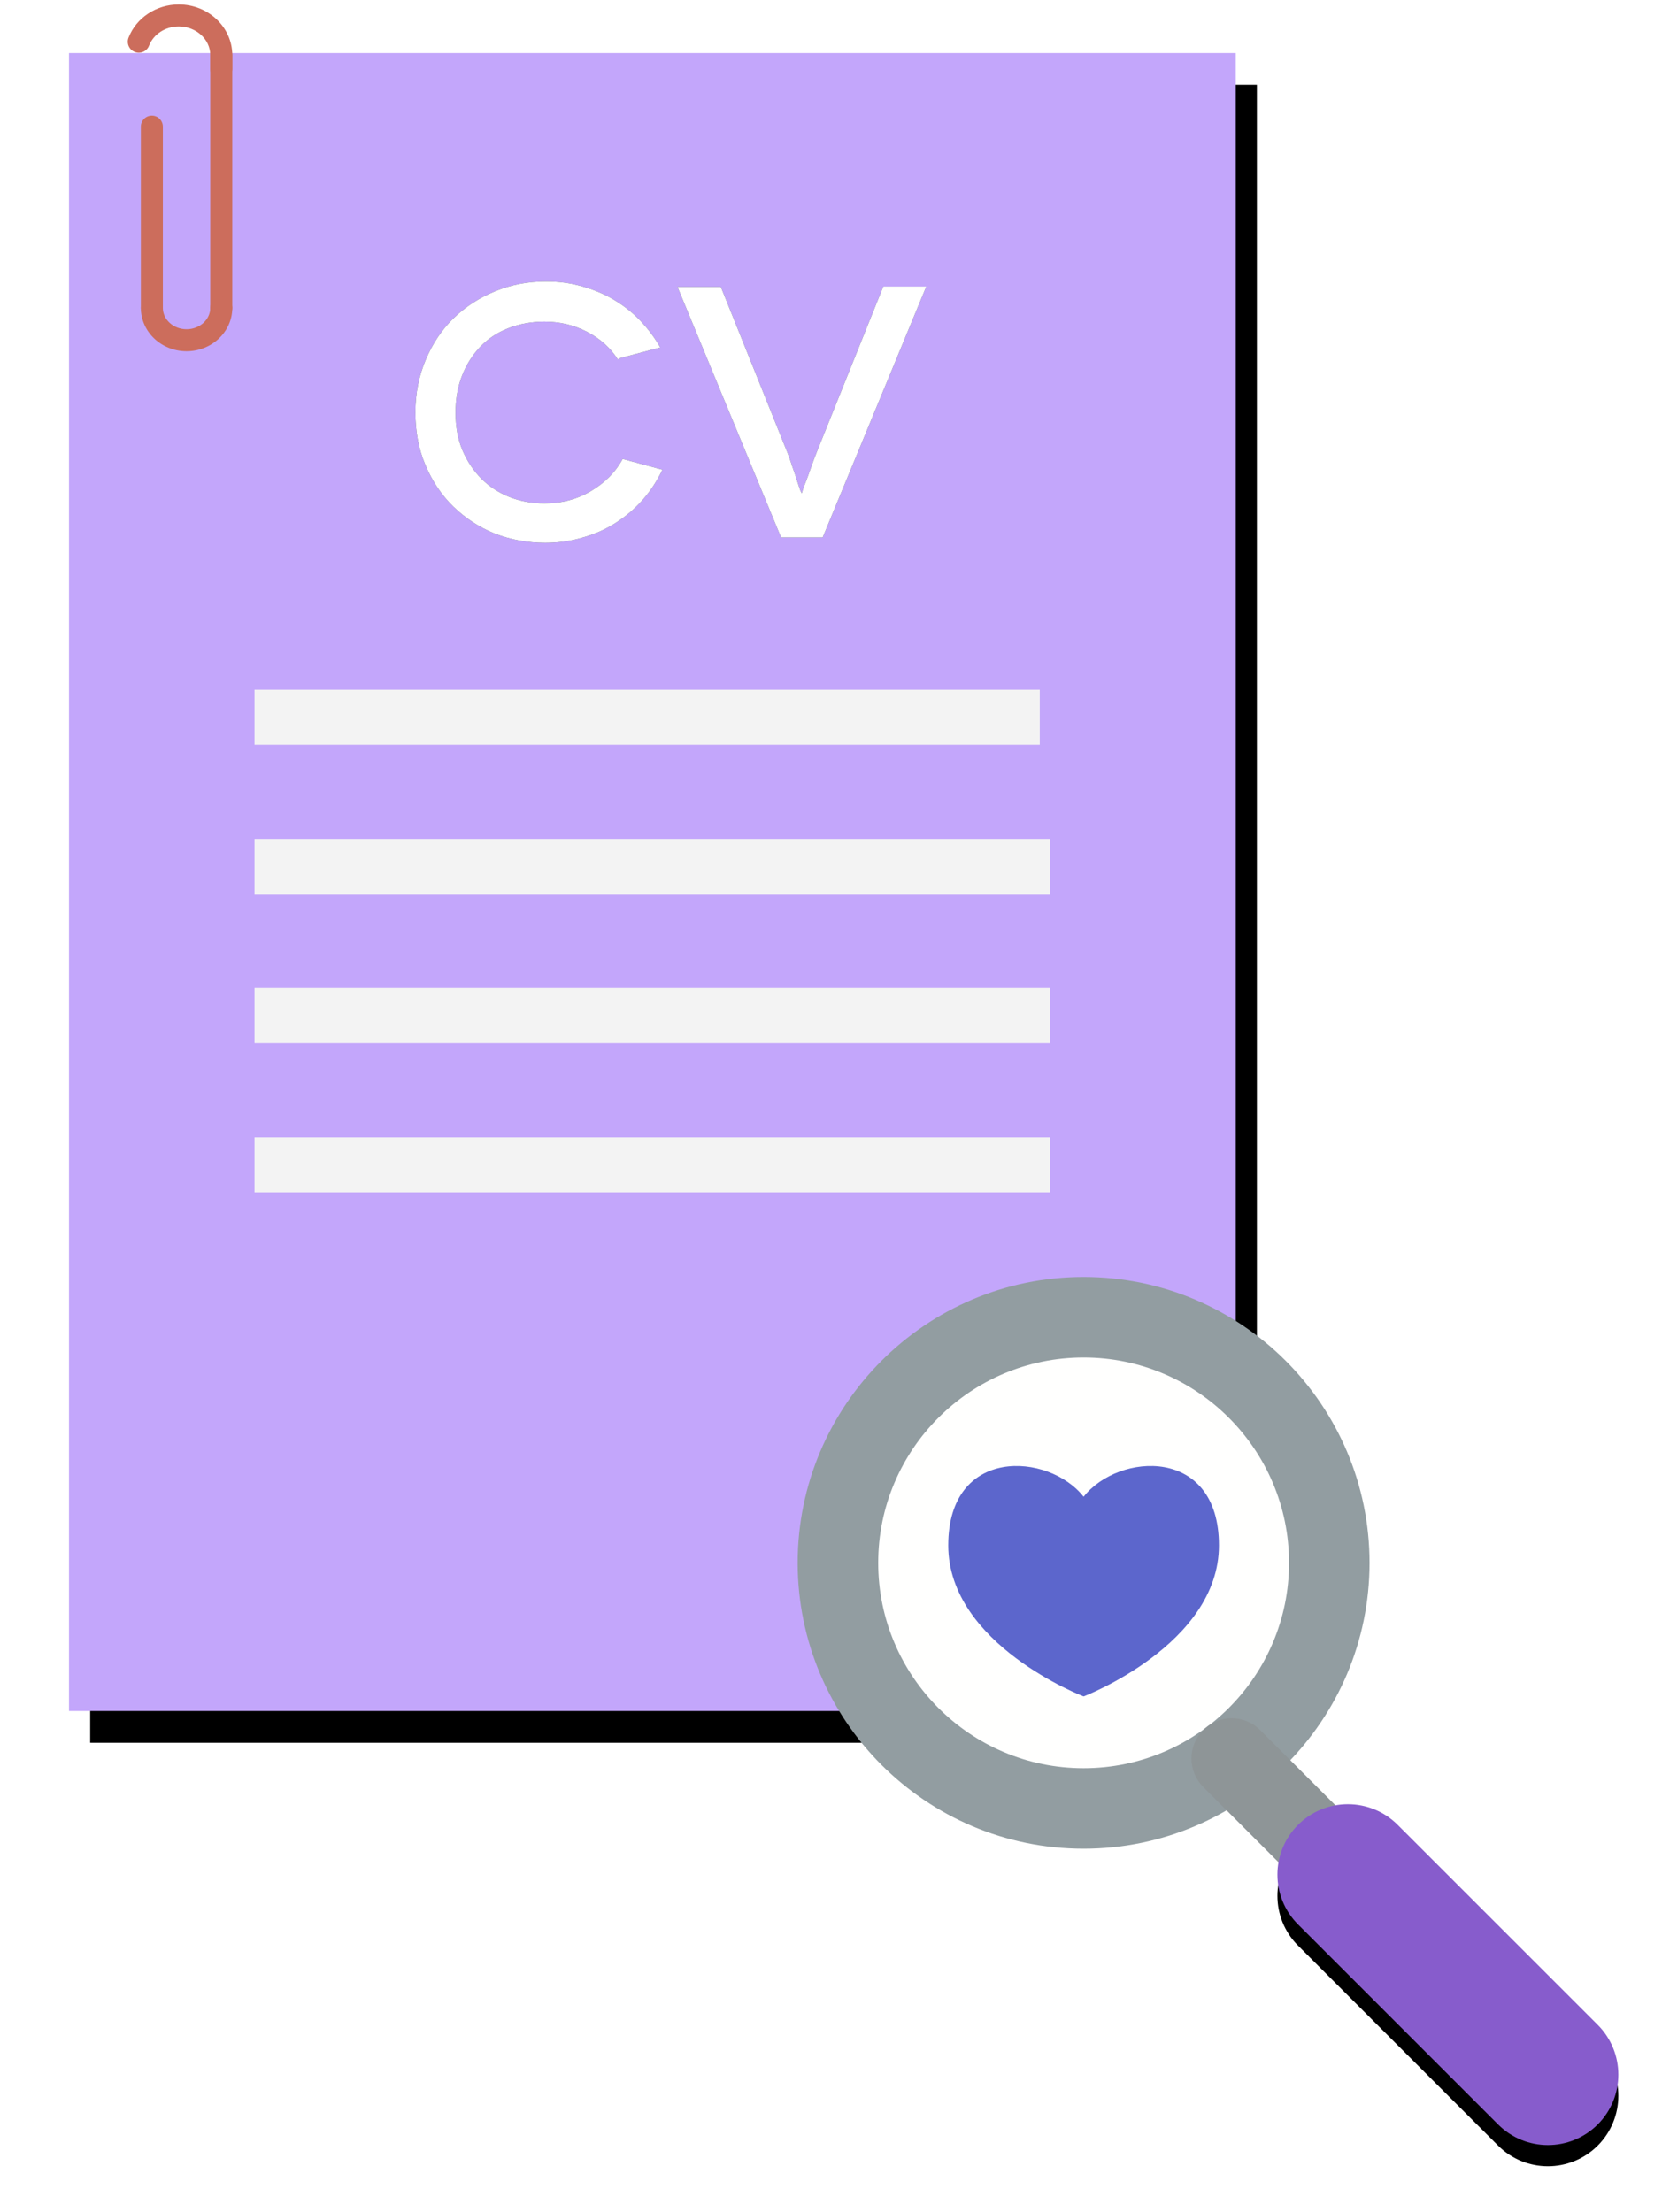 <?xml version="1.0" encoding="UTF-8"?>
<svg width="157px" height="209px" viewBox="0 0 157 209" version="1.1" xmlns="http://www.w3.org/2000/svg" xmlns:xlink="http://www.w3.org/1999/xlink">
    <!-- Generator: Sketch 52.6 (67491) - http://www.bohemiancoding.com/sketch -->
    <title>Fill 67</title>
    <desc>Created with Sketch.</desc>
    <defs>
        <polygon id="path-1" points="0.519 161.664 110.732 161.664 110.732 5.01 0.519 5.01"></polygon>
        <filter x="-10.4%" y="-6.7%" width="124.5%" height="117.2%" filterUnits="objectBoundingBox" id="filter-2">
            <feMorphology radius="1" operator="dilate" in="SourceAlpha" result="shadowSpreadOuter1"></feMorphology>
            <feOffset dx="2" dy="3" in="shadowSpreadOuter1" result="shadowOffsetOuter1"></feOffset>
            <feGaussianBlur stdDeviation="3" in="shadowOffsetOuter1" result="shadowBlurOuter1"></feGaussianBlur>
            <feColorMatrix values="0 0 0 0 0.598   0 0 0 0 0.554   0 0 0 0 0.914  0 0 0 0.5 0" type="matrix" in="shadowBlurOuter1"></feColorMatrix>
        </filter>
        <path d="M140.22,202.676 C138.518,202.676 136.814,202.024 135.516,200.726 L116.619,181.828 C114.021,179.232 114.021,175.017 116.619,172.42 C119.22,169.82 123.432,169.82 126.031,172.42 L144.928,191.315 C147.525,193.914 147.525,198.127 144.928,200.726 C143.628,202.024 141.925,202.676 140.22,202.676" id="path-3"></path>
        <filter x="-21.7%" y="-15.5%" width="143.5%" height="143.5%" filterUnits="objectBoundingBox" id="filter-4">
            <feOffset dx="0" dy="2" in="SourceAlpha" result="shadowOffsetOuter1"></feOffset>
            <feGaussianBlur stdDeviation="2" in="shadowOffsetOuter1" result="shadowBlurOuter1"></feGaussianBlur>
            <feColorMatrix values="0 0 0 0 0   0 0 0 0 0   0 0 0 0 0  0 0 0 0.5 0" type="matrix" in="shadowBlurOuter1"></feColorMatrix>
        </filter>
    </defs>
    <g id="Page-1" stroke="none" stroke-width="1" fill="none" fill-rule="evenodd">
        <g id="Curriculum_Vitae_Vector_Icons" transform="translate(-481, -462)">
            <g id="Fill-67" transform="translate(487, 462)">
                <g>
                    <use fill="black" fill-opacity="1" filter="url(#filter-2)" xlink:href="#path-1"></use>
                    <use fill="#C3A6FB" fill-rule="evenodd" xlink:href="#path-1"></use>
                </g>
                <path d="M14.903,30.131 C14.328,30.131 13.863,29.665 13.863,29.091 L13.863,5.203 C13.863,4.628 14.328,4.163 14.903,4.163 C15.477,4.163 15.943,4.628 15.943,5.203 L15.943,29.091 C15.943,29.665 15.477,30.131 14.903,30.131" id="Fill-68" fill="#CC6D5C" fill-rule="evenodd"></path>
                <path d="M8.346,30.131 C7.771,30.131 7.306,29.665 7.306,29.091 L7.306,11.965 C7.306,11.39 7.771,10.925 8.346,10.925 C8.919,10.925 9.385,11.39 9.385,11.965 L9.385,29.091 C9.385,29.665 8.919,30.131 8.346,30.131" id="Fill-69" fill="#CC6D5C" fill-rule="evenodd"></path>
                <path d="M14.903,7.547 C14.328,7.547 13.863,7.081 13.863,6.507 L13.863,5.203 C13.863,3.712 12.527,2.498 10.886,2.498 C9.626,2.498 8.498,3.228 8.081,4.313 C7.875,4.85 7.273,5.115 6.737,4.909 C6.201,4.702 5.933,4.102 6.14,3.565 C6.865,1.683 8.772,0.419 10.886,0.419 C13.674,0.419 15.943,2.565 15.943,5.203 L15.943,6.507 C15.943,7.081 15.477,7.547 14.903,7.547" id="Fill-70" fill="#CC6D5C" fill-rule="evenodd"></path>
                <path d="M11.624,33.188 C9.242,33.188 7.306,31.35 7.306,29.091 C7.306,28.516 7.771,28.051 8.346,28.051 C8.919,28.051 9.385,28.516 9.385,29.091 C9.385,30.204 10.389,31.109 11.624,31.109 C12.858,31.109 13.863,30.204 13.863,29.091 C13.863,28.516 14.328,28.051 14.903,28.051 C15.477,28.051 15.943,28.516 15.943,29.091 C15.943,31.35 14.004,33.188 11.624,33.188" id="Fill-71" fill="#CC6D5C" fill-rule="evenodd"></path>
                <polygon id="Fill-72" fill="#F3F3F3" fill-rule="evenodd" points="18.042 84.465 93.207 84.465 93.207 79.267 18.042 79.267"></polygon>
                <polygon id="Fill-73" fill="#F3F3F3" fill-rule="evenodd" points="18.042 98.561 93.207 98.561 93.207 93.362 18.042 93.362"></polygon>
                <polygon id="Fill-74" fill="#F3F3F3" fill-rule="evenodd" points="18.042 112.656 93.185 112.656 93.185 107.457 18.042 107.457"></polygon>
                <polygon id="Fill-75" fill="#F3F3F3" fill-rule="evenodd" points="18.042 70.37 92.222 70.37 92.222 65.171 18.042 65.171"></polygon>
                <path d="M52.546,33.847 L52.376,33.98 C51.666,32.864 50.683,31.982 49.43,31.339 C48.177,30.696 46.855,30.391 45.433,30.391 C44.213,30.391 43.096,30.595 42.046,31.001 C40.996,31.408 40.115,31.982 39.37,32.763 C38.624,33.541 38.048,34.456 37.641,35.506 C37.235,36.556 37.032,37.707 37.032,38.995 C37.032,40.282 37.235,41.467 37.676,42.519 C38.117,43.568 38.726,44.481 39.471,45.228 C40.216,45.973 41.098,46.548 42.113,46.955 C43.129,47.361 44.247,47.564 45.433,47.564 C47.025,47.564 48.481,47.192 49.802,46.413 C51.124,45.633 52.139,44.618 52.817,43.365 L56.576,44.38 C56.068,45.431 55.459,46.379 54.714,47.226 C53.969,48.072 53.122,48.784 52.173,49.395 C51.225,50.004 50.175,50.478 49.057,50.782 C47.939,51.12 46.753,51.291 45.5,51.291 C43.807,51.291 42.214,50.985 40.724,50.41 C39.233,49.801 37.947,48.953 36.829,47.869 C35.711,46.785 34.831,45.465 34.187,43.939 C33.543,42.416 33.239,40.756 33.239,38.96 C33.239,37.165 33.578,35.506 34.222,33.98 C34.865,32.458 35.745,31.136 36.863,30.053 C37.98,28.969 39.302,28.122 40.792,27.512 C42.283,26.901 43.875,26.597 45.568,26.597 C46.72,26.597 47.838,26.733 48.922,27.038 C50.005,27.343 51.022,27.748 51.936,28.291 C52.851,28.833 53.697,29.477 54.443,30.256 C55.188,31.034 55.831,31.881 56.373,32.829 L52.546,33.847" id="Fill-76" fill="#304049" fill-rule="evenodd"></path>
                <path d="M52.546,33.847 L52.376,33.98 C51.666,32.864 50.683,31.982 49.43,31.339 C48.177,30.696 46.855,30.391 45.433,30.391 C44.213,30.391 43.096,30.595 42.046,31.001 C40.996,31.408 40.115,31.982 39.37,32.763 C38.624,33.541 38.048,34.456 37.641,35.506 C37.235,36.556 37.032,37.707 37.032,38.995 C37.032,40.282 37.235,41.467 37.676,42.519 C38.117,43.568 38.726,44.481 39.471,45.228 C40.216,45.973 41.098,46.548 42.113,46.955 C43.129,47.361 44.247,47.564 45.433,47.564 C47.025,47.564 48.481,47.192 49.802,46.413 C51.124,45.633 52.139,44.618 52.817,43.365 L56.576,44.38 C56.068,45.431 55.459,46.379 54.714,47.226 C53.969,48.072 53.122,48.784 52.173,49.395 C51.225,50.004 50.175,50.478 49.057,50.782 C47.939,51.12 46.753,51.291 45.5,51.291 C43.807,51.291 42.214,50.985 40.724,50.41 C39.233,49.801 37.947,48.953 36.829,47.869 C35.711,46.785 34.831,45.465 34.187,43.939 C33.543,42.416 33.239,40.756 33.239,38.96 C33.239,37.165 33.578,35.506 34.222,33.98 C34.865,32.458 35.745,31.136 36.863,30.053 C37.98,28.969 39.302,28.122 40.792,27.512 C42.283,26.901 43.875,26.597 45.568,26.597 C46.72,26.597 47.838,26.733 48.922,27.038 C50.005,27.343 51.022,27.748 51.936,28.291 C52.851,28.833 53.697,29.477 54.443,30.256 C55.188,31.034 55.831,31.881 56.373,32.829 L52.546,33.847 Z" id="Stroke-77" fill="#FFFFFF" fill-rule="evenodd"></path>
                <path d="M81.502,27.072 L71.713,50.782 L67.784,50.782 L57.996,27.105 L62.094,27.105 L68.393,42.788 C68.597,43.296 68.732,43.771 68.901,44.244 C69.071,44.72 69.207,45.126 69.309,45.465 C69.41,45.803 69.512,46.074 69.579,46.277 L69.715,46.582 L69.748,46.582 L69.85,46.243 C69.918,46.039 70.02,45.77 70.155,45.431 C70.291,45.091 70.426,44.685 70.596,44.212 C70.765,43.736 70.934,43.263 71.138,42.755 L77.438,27.072 L81.502,27.072" id="Fill-78" fill="#304049" fill-rule="evenodd"></path>
                <path d="M81.502,27.072 L71.713,50.782 L67.784,50.782 L57.996,27.105 L62.094,27.105 L68.393,42.788 C68.597,43.296 68.732,43.771 68.901,44.244 C69.071,44.72 69.207,45.126 69.309,45.465 C69.41,45.803 69.512,46.074 69.579,46.277 L69.715,46.582 L69.748,46.582 L69.85,46.243 C69.918,46.039 70.02,45.77 70.155,45.431 C70.291,45.091 70.426,44.685 70.596,44.212 C70.765,43.736 70.934,43.263 71.138,42.755 L77.438,27.072 L81.502,27.072 Z" id="Stroke-79" fill="#FFFFFF" fill-rule="evenodd"></path>
                <path d="M96.362,126.354 C84.61,126.354 75.05,135.913 75.05,147.664 C75.05,159.415 84.61,168.975 96.362,168.975 C108.113,168.975 117.674,159.415 117.674,147.664 C117.674,135.913 108.113,126.354 96.362,126.354" id="Fill-80" fill="#FFFFFE" fill-rule="evenodd"></path>
                <path d="M96.362,167.068 C85.66,167.068 76.959,158.363 76.959,147.664 C76.959,136.965 85.66,128.261 96.362,128.261 C107.061,128.261 115.769,136.965 115.769,147.664 C115.769,158.363 107.061,167.068 96.362,167.068 Z M96.362,120.654 C81.469,120.654 69.351,132.771 69.351,147.664 C69.351,162.559 81.469,174.674 96.362,174.674 C111.258,174.674 123.373,162.559 123.373,147.664 C123.373,132.771 111.258,120.654 96.362,120.654 Z" id="Fill-81" fill="#929DA1" fill-rule="evenodd"></path>
                <path d="M140.22,199.823 C139.248,199.823 138.276,199.45 137.532,198.709 L107.662,168.839 C106.177,167.354 106.177,164.947 107.662,163.463 C109.146,161.977 111.555,161.977 113.039,163.463 L142.911,193.332 C144.396,194.816 144.396,197.224 142.911,198.709 C142.168,199.45 141.193,199.823 140.22,199.823" id="Fill-82" fill="#8E9597" fill-rule="evenodd"></path>
                <g id="Fill-83">
                    <use fill="black" fill-opacity="1" filter="url(#filter-4)" xlink:href="#path-3"></use>
                    <use fill="#875CCC" fill-rule="evenodd" xlink:href="#path-3"></use>
                </g>
                <path d="M96.362,141.418 C93.073,137.226 83.576,136.626 83.576,146.01 C83.576,155.395 96.362,160.287 96.362,160.287 C96.362,160.287 109.148,155.395 109.148,146.01 C109.148,136.626 99.65,137.226 96.362,141.418" id="Fill-84" fill="#5C66CC" fill-rule="evenodd"></path>
            </g>
        </g>
    </g>
</svg>